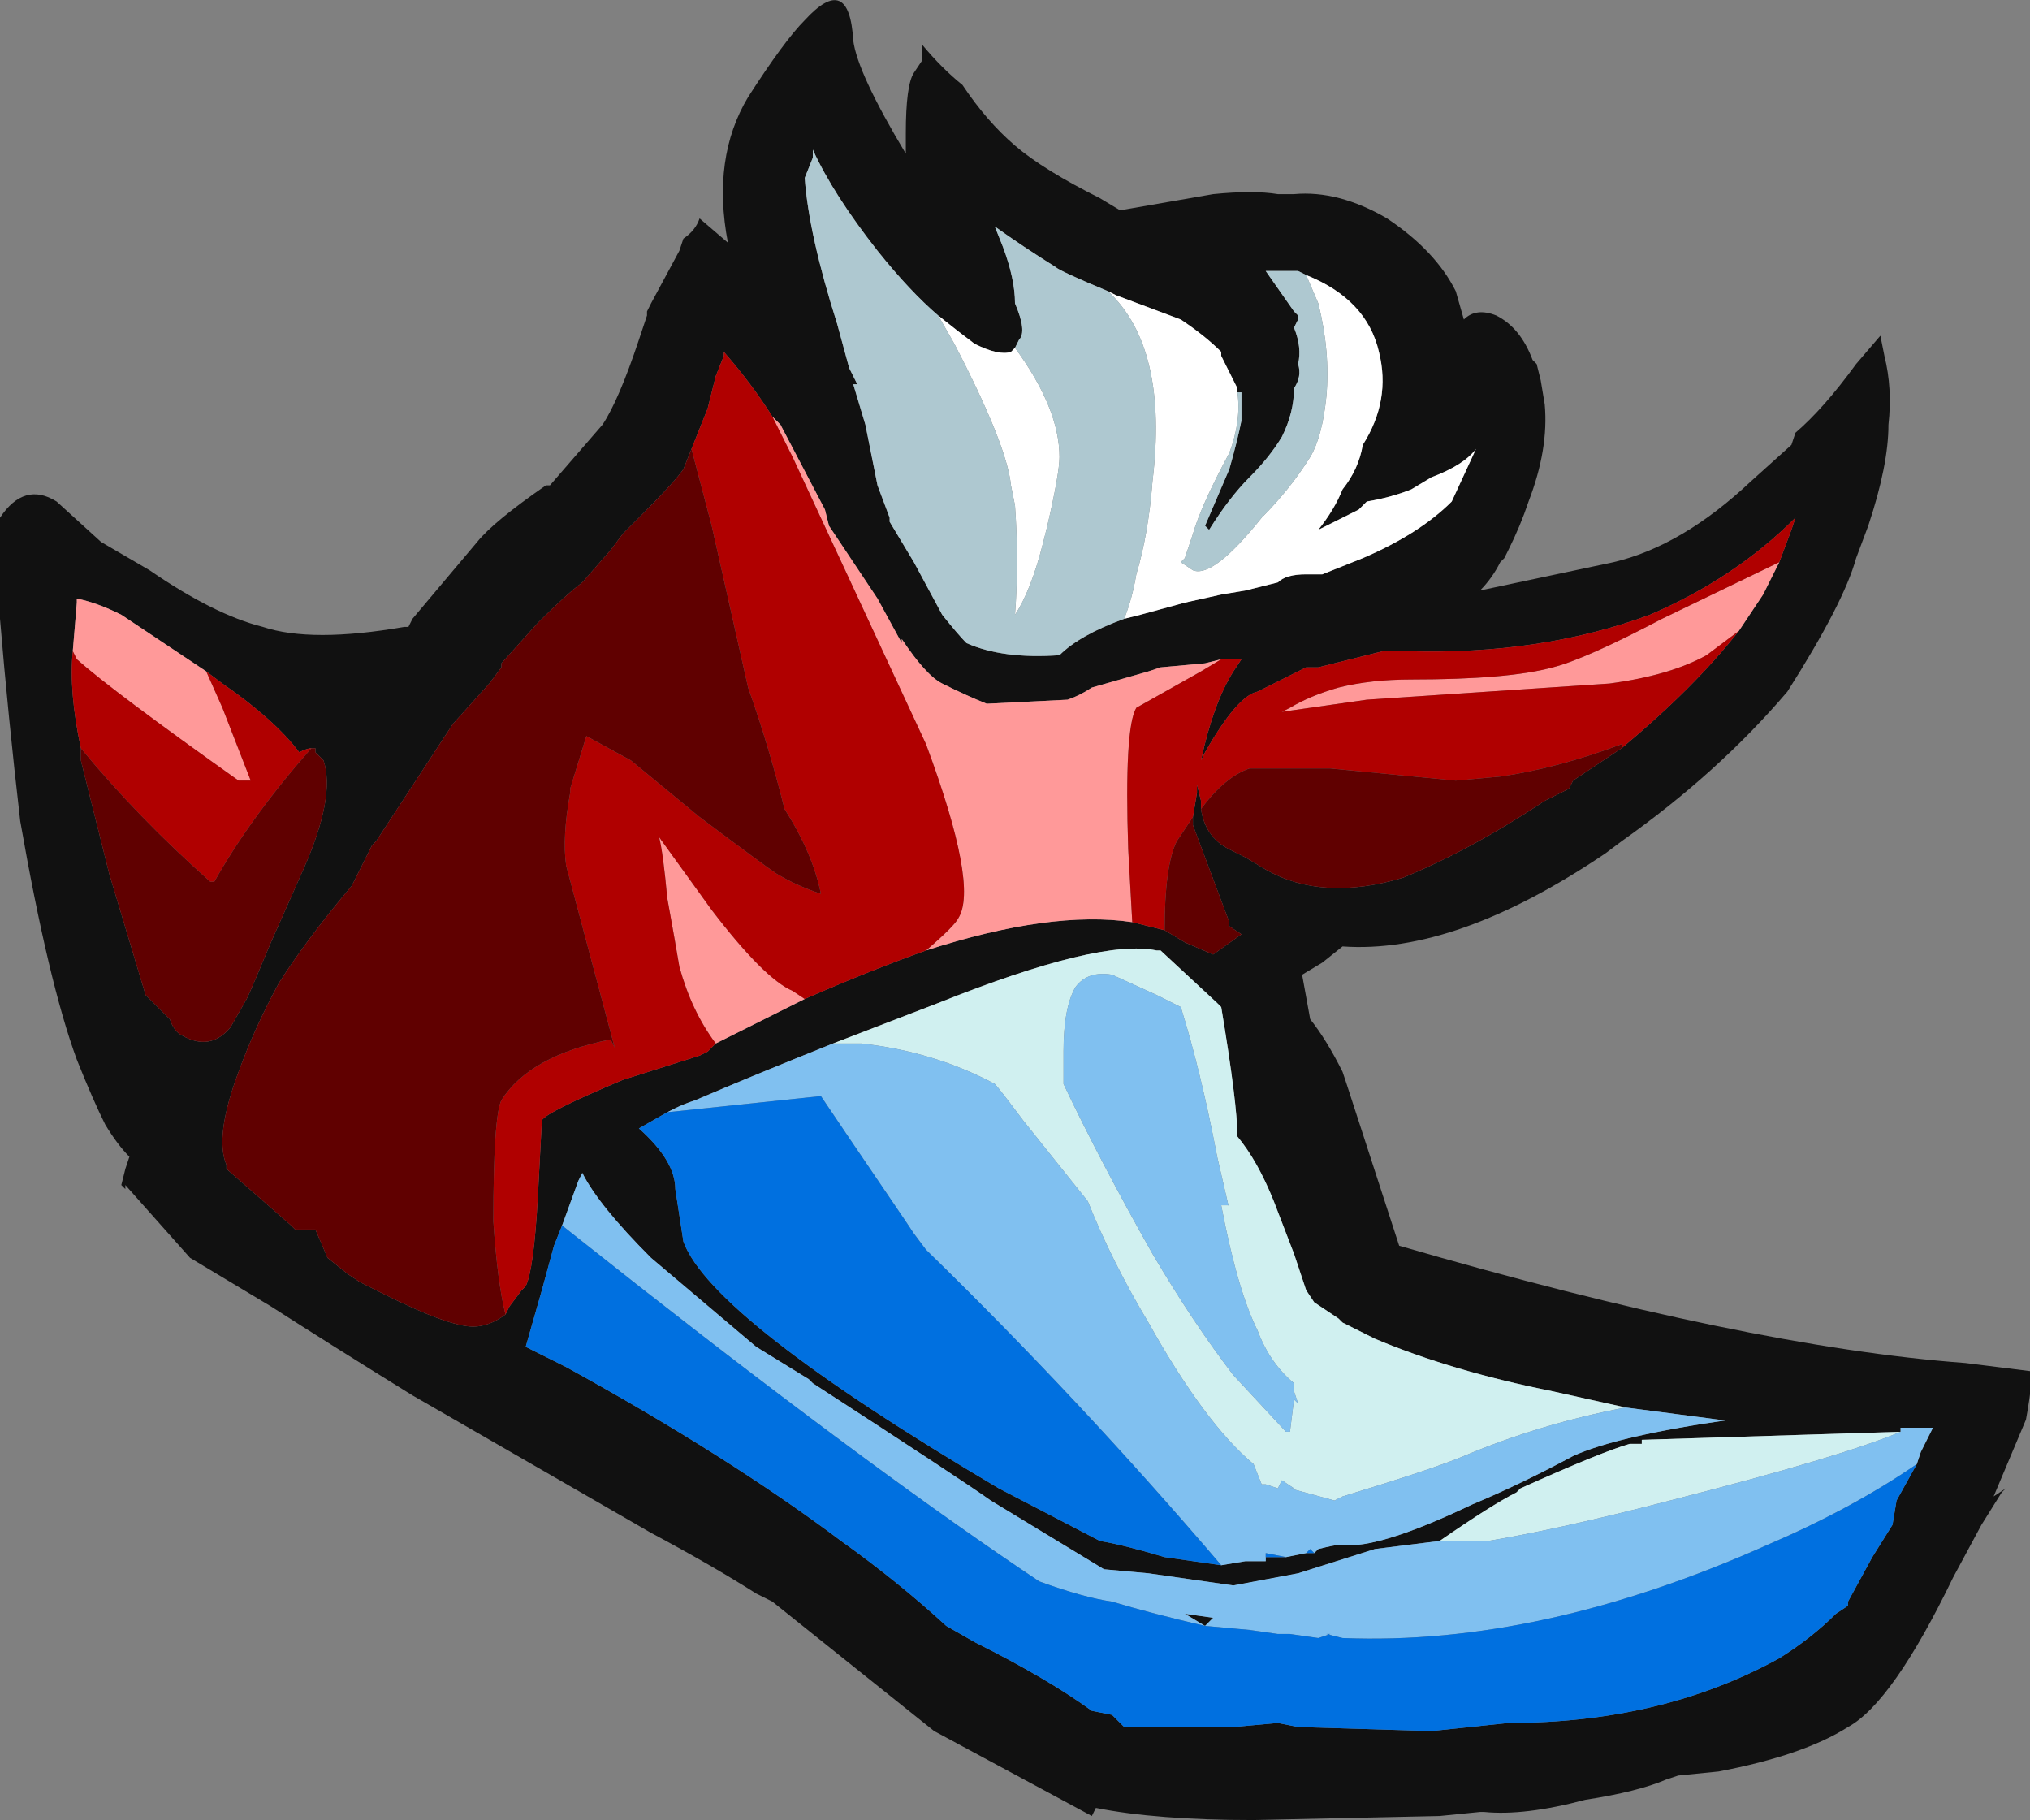 <?xml version="1.0" encoding="UTF-8" standalone="no"?>
<svg xmlns:ffdec="https://www.free-decompiler.com/flash" xmlns:xlink="http://www.w3.org/1999/xlink" ffdec:objectType="frame" height="157.5px" width="175.7px" xmlns="http://www.w3.org/2000/svg">
  <rect width="100%" height="100%" fill="#808080" stroke="none"/>
  <g transform="matrix(1.0, 0.0, 0.0, 1.0, 67.2, 119.7)">
    <use ffdec:characterId="1114" height="22.5" transform="matrix(7.0, 0.0, 0.0, 7.0, -67.2, -119.7)" width="25.1" xlink:href="#shape0"/>
  </g>
  <defs>
    <g id="shape0" transform="matrix(1.0, 0.0, 0.0, 1.0, 9.6, 17.1)">
      <path d="M1.7 -16.2 L1.8 -16.35 1.8 -16.55 Q2.05 -16.25 2.3 -16.05 2.6 -15.6 2.95 -15.3 3.3 -15.0 4.0 -14.65 L4.25 -14.5 5.4 -14.7 Q5.9 -14.75 6.2 -14.7 L6.4 -14.7 Q6.95 -14.75 7.55 -14.4 8.15 -14.0 8.4 -13.5 L8.5 -13.15 Q8.65 -13.3 8.9 -13.2 9.2 -13.05 9.35 -12.65 L9.4 -12.6 9.45 -12.4 9.5 -12.1 Q9.55 -11.55 9.3 -10.9 9.2 -10.6 9.05 -10.3 L9.0 -10.2 8.95 -10.15 Q8.85 -9.95 8.7 -9.8 L10.35 -10.15 Q11.2 -10.35 12.05 -11.15 L12.55 -11.6 12.6 -11.75 Q12.95 -12.05 13.35 -12.6 L13.65 -12.95 13.7 -12.7 Q13.8 -12.3 13.75 -11.85 13.75 -11.35 13.5 -10.6 L13.35 -10.2 Q13.2 -9.65 12.5 -8.55 11.65 -7.55 10.45 -6.7 L10.25 -6.55 Q8.4 -5.3 7.0 -5.4 L6.75 -5.2 6.5 -5.05 6.6 -4.5 Q6.8 -4.25 7.0 -3.85 L7.05 -3.7 7.7 -1.7 Q12.0 -0.45 14.7 -0.25 L15.5 -0.15 Q15.55 -0.1 15.45 0.45 L15.05 1.4 15.2 1.3 15.15 1.35 14.9 1.75 14.55 2.4 Q13.8 3.95 13.25 4.25 12.7 4.6 11.65 4.8 L11.15 4.85 11.0 4.9 Q10.65 5.05 10.0 5.15 9.25 5.35 8.75 5.3 L8.7 5.3 8.2 5.35 5.9 5.4 Q4.7 5.4 3.95 5.25 L3.9 5.35 1.95 4.3 -0.05 2.7 -0.25 2.6 Q-0.8 2.25 -1.55 1.85 L-4.5 0.15 Q-5.55 -0.5 -6.25 -0.95 L-7.25 -1.55 -8.05 -2.45 -8.05 -2.4 -8.1 -2.45 -8.05 -2.65 -8.0 -2.8 Q-8.15 -2.95 -8.3 -3.2 -8.45 -3.5 -8.65 -4.0 -9.0 -4.95 -9.35 -6.95 -9.5 -8.25 -9.6 -9.45 L-9.6 -10.1 Q-9.65 -10.6 -9.6 -10.7 -9.3 -11.15 -8.9 -10.9 L-8.35 -10.4 -7.75 -10.05 Q-6.95 -9.5 -6.35 -9.35 -5.75 -9.15 -4.6 -9.35 L-4.55 -9.35 -4.5 -9.45 -3.7 -10.4 Q-3.5 -10.65 -2.85 -11.1 L-2.8 -11.1 -2.15 -11.85 Q-1.95 -12.15 -1.7 -12.9 L-1.6 -13.2 -1.6 -13.25 -1.55 -13.35 -1.2 -14.0 -1.15 -14.15 Q-1.0 -14.25 -0.95 -14.4 L-0.6 -14.1 Q-0.8 -15.15 -0.35 -15.9 0.1 -16.6 0.35 -16.85 0.9 -17.45 0.95 -16.6 1.0 -16.2 1.6 -15.2 L1.6 -15.45 Q1.6 -16.05 1.7 -16.2 M2.0 -13.2 Q1.65 -13.5 1.25 -14.0 0.7 -14.7 0.45 -15.25 L0.45 -15.15 0.35 -14.9 Q0.4 -14.2 0.75 -13.1 L0.9 -12.55 1.0 -12.35 0.95 -12.35 1.1 -11.85 1.25 -11.1 1.4 -10.7 1.4 -10.65 1.7 -10.15 2.05 -9.5 Q2.25 -9.25 2.35 -9.15 2.8 -8.95 3.5 -9.0 3.75 -9.25 4.3 -9.45 L4.5 -9.5 5.05 -9.65 5.5 -9.75 5.8 -9.8 6.2 -9.9 Q6.3 -10.0 6.55 -10.0 L6.75 -10.0 7.25 -10.2 Q7.95 -10.5 8.35 -10.9 L8.65 -11.55 Q8.5 -11.35 8.1 -11.2 L7.85 -11.05 Q7.6 -10.95 7.3 -10.9 L7.2 -10.8 6.7 -10.55 Q6.9 -10.8 7.0 -11.05 7.2 -11.3 7.25 -11.6 7.6 -12.15 7.45 -12.75 7.3 -13.4 6.55 -13.7 L6.45 -13.75 6.05 -13.75 6.4 -13.25 6.45 -13.2 6.45 -13.15 6.4 -13.05 Q6.5 -12.8 6.45 -12.6 6.5 -12.45 6.4 -12.3 6.4 -12.0 6.25 -11.7 6.1 -11.45 5.85 -11.2 5.6 -10.95 5.35 -10.55 L5.3 -10.6 5.6 -11.3 Q5.7 -11.65 5.75 -11.9 L5.75 -12.25 5.7 -12.25 5.7 -12.3 5.5 -12.7 5.5 -12.75 Q5.3 -12.95 5.0 -13.15 L4.2 -13.45 4.1 -13.5 Q3.5 -13.75 3.45 -13.8 3.05 -14.05 2.7 -14.3 L2.8 -14.05 Q2.95 -13.65 2.95 -13.35 3.1 -13.0 3.0 -12.9 L2.95 -12.8 2.9 -12.75 Q2.75 -12.7 2.45 -12.85 2.25 -13.0 2.0 -13.2 M12.4 -10.15 L12.55 -10.55 12.6 -10.7 Q11.85 -9.95 10.8 -9.5 9.45 -9.0 7.8 -9.05 L7.5 -9.05 6.7 -8.85 6.55 -8.85 5.95 -8.55 Q5.7 -8.5 5.3 -7.8 L5.25 -7.7 Q5.4 -8.4 5.65 -8.8 L5.75 -8.95 5.5 -8.95 5.3 -8.9 4.75 -8.85 4.6 -8.8 3.9 -8.6 Q3.75 -8.5 3.6 -8.45 L2.6 -8.4 Q2.35 -8.5 2.05 -8.65 1.85 -8.75 1.55 -9.2 L1.55 -9.15 1.25 -9.7 0.65 -10.6 0.6 -10.8 0.05 -11.85 -0.05 -11.95 Q-0.3 -12.35 -0.65 -12.75 L-0.65 -12.7 -0.75 -12.45 -0.85 -12.05 -1.05 -11.55 -1.15 -11.3 Q-1.25 -11.15 -1.7 -10.7 L-1.9 -10.5 -2.05 -10.3 -2.4 -9.9 Q-2.6 -9.75 -2.95 -9.4 L-3.4 -8.9 -3.4 -8.85 -3.55 -8.65 -4.0 -8.15 -4.95 -6.7 -5.0 -6.65 -5.25 -6.15 Q-5.8 -5.5 -6.15 -4.95 -6.45 -4.4 -6.65 -3.85 -6.95 -3.05 -6.8 -2.7 L-6.8 -2.65 -6.0 -1.95 -5.95 -1.9 -5.7 -1.9 -5.55 -1.55 -5.3 -1.35 -5.15 -1.25 -4.85 -1.1 Q-4.05 -0.7 -3.75 -0.7 -3.55 -0.7 -3.35 -0.85 L-3.3 -0.95 -3.15 -1.15 -3.1 -1.2 Q-3.0 -1.4 -2.95 -2.3 L-2.9 -3.25 Q-2.85 -3.35 -1.9 -3.75 L-0.95 -4.05 -0.85 -4.1 -0.75 -4.2 0.35 -4.75 Q1.15 -5.1 1.85 -5.35 3.4 -5.85 4.4 -5.7 L4.8 -5.6 5.05 -5.45 5.4 -5.3 5.75 -5.55 5.6 -5.65 5.6 -5.7 5.15 -6.9 5.15 -7.0 5.2 -7.3 5.2 -7.4 5.25 -7.2 5.25 -7.1 Q5.3 -6.75 5.6 -6.6 5.7 -6.55 5.8 -6.5 L6.05 -6.35 Q6.75 -5.95 7.75 -6.25 8.6 -6.6 9.5 -7.2 L9.8 -7.35 9.85 -7.45 10.45 -7.85 Q11.35 -8.6 11.9 -9.3 L12.2 -9.75 12.4 -10.15 M10.5 0.3 L9.6 0.1 Q8.35 -0.15 7.4 -0.55 7.2 -0.65 7.0 -0.75 L6.95 -0.8 6.65 -1.0 6.55 -1.15 6.4 -1.6 6.15 -2.25 Q5.95 -2.75 5.7 -3.05 5.7 -3.45 5.5 -4.65 L5.45 -4.7 4.75 -5.35 4.7 -5.35 Q4.0 -5.5 2.0 -4.7 L0.7 -4.2 Q-0.3 -3.8 -1.0 -3.5 -1.15 -3.45 -1.25 -3.4 L-1.35 -3.35 -1.7 -3.15 Q-1.25 -2.75 -1.25 -2.4 L-1.15 -1.75 Q-0.8 -0.8 2.75 1.3 L4.0 1.95 Q4.3 2.0 4.8 2.15 L5.5 2.25 5.8 2.2 6.05 2.2 6.05 2.15 6.3 2.15 6.55 2.1 6.65 2.1 6.7 2.05 Q6.9 2.0 6.95 2.0 L7.0 2.0 Q7.45 2.05 8.6 1.5 9.2 1.25 9.85 0.9 10.4 0.65 11.8 0.45 L11.65 0.45 10.5 0.3 M8.2 1.95 L7.4 2.05 6.45 2.35 5.65 2.5 4.6 2.35 4.05 2.3 2.65 1.45 Q2.3 1.2 0.45 0.0 L0.4 -0.05 -0.25 -0.45 -1.55 -1.55 Q-2.2 -2.2 -2.4 -2.6 L-2.45 -2.5 -2.65 -1.95 -2.75 -1.7 -2.9 -1.15 -3.1 -0.45 -2.6 -0.2 Q-0.6 0.9 0.8 1.95 1.5 2.45 2.1 3.0 L2.45 3.2 Q3.35 3.65 3.9 4.05 L4.15 4.1 4.3 4.25 5.05 4.25 5.65 4.25 6.2 4.2 6.45 4.25 8.1 4.3 9.05 4.2 Q10.95 4.2 12.4 3.4 12.8 3.15 13.1 2.85 L13.25 2.75 13.25 2.7 13.55 2.15 13.8 1.75 13.85 1.45 14.1 1.0 14.15 0.85 14.3 0.55 13.9 0.55 13.9 0.6 10.7 0.7 10.7 0.75 10.55 0.75 Q10.2 0.85 9.2 1.3 L9.15 1.35 Q8.85 1.5 8.2 1.95 M5.3 3.0 L5.05 2.85 5.4 2.9 5.3 3.0 M-8.6 -7.85 L-8.6 -7.7 -8.25 -6.3 -7.8 -4.8 -7.5 -4.5 Q-7.45 -4.35 -7.35 -4.3 -7.0 -4.1 -6.75 -4.4 L-6.55 -4.75 Q-6.5 -4.85 -6.25 -5.45 L-5.85 -6.35 Q-5.45 -7.25 -5.6 -7.7 L-5.7 -7.8 -5.7 -7.85 -5.75 -7.85 Q-5.8 -7.85 -5.9 -7.8 -6.2 -8.2 -6.85 -8.65 L-7.05 -8.8 -8.1 -9.5 Q-8.4 -9.65 -8.65 -9.7 L-8.65 -9.65 -8.7 -9.05 Q-8.75 -8.55 -8.6 -7.85" fill="#111111" fill-rule="evenodd" stroke="none"/>
      <path d="M2.0 -13.2 Q2.25 -13.0 2.45 -12.85 2.75 -12.7 2.9 -12.75 L2.95 -12.8 Q3.5 -12.05 3.5 -11.45 3.5 -11.25 3.35 -10.6 L3.3 -10.4 Q3.15 -9.8 2.95 -9.5 3.0 -10.15 2.95 -10.85 L2.9 -11.1 Q2.85 -11.6 2.2 -12.85 L2.0 -13.2 M4.1 -13.5 L4.2 -13.45 5.0 -13.15 Q5.3 -12.95 5.5 -12.75 L5.5 -12.7 5.7 -12.3 5.7 -12.25 Q5.75 -11.9 5.6 -11.5 5.25 -10.85 5.15 -10.5 L5.05 -10.2 5.0 -10.15 5.15 -10.05 Q5.4 -9.95 6.0 -10.7 6.35 -11.05 6.6 -11.45 6.75 -11.7 6.8 -12.2 6.85 -12.75 6.7 -13.35 L6.55 -13.7 Q7.3 -13.4 7.45 -12.75 7.6 -12.15 7.25 -11.6 7.2 -11.3 7.0 -11.05 6.9 -10.8 6.7 -10.55 L7.2 -10.8 7.3 -10.9 Q7.6 -10.95 7.85 -11.05 L8.1 -11.2 Q8.5 -11.35 8.65 -11.55 L8.35 -10.9 Q7.95 -10.5 7.25 -10.2 L6.75 -10.0 6.55 -10.0 Q6.3 -10.0 6.2 -9.9 L5.8 -9.8 5.5 -9.75 5.05 -9.65 4.5 -9.5 4.3 -9.45 Q4.4 -9.7 4.45 -10.0 4.6 -10.5 4.65 -11.15 4.85 -12.8 4.1 -13.5" fill="#ffffff" fill-rule="evenodd" stroke="none"/>
      <path d="M4.3 -9.45 Q3.75 -9.25 3.5 -9.0 2.8 -8.95 2.35 -9.15 2.25 -9.25 2.05 -9.5 L1.7 -10.15 1.4 -10.65 1.4 -10.7 1.25 -11.1 1.1 -11.85 0.95 -12.35 1.0 -12.35 0.9 -12.55 0.75 -13.1 Q0.4 -14.2 0.35 -14.9 L0.45 -15.15 0.45 -15.25 Q0.7 -14.7 1.25 -14.0 1.65 -13.5 2.0 -13.2 L2.2 -12.85 Q2.85 -11.6 2.9 -11.1 L2.95 -10.85 Q3.0 -10.15 2.95 -9.5 3.15 -9.8 3.3 -10.4 L3.35 -10.6 Q3.5 -11.25 3.5 -11.45 3.5 -12.05 2.95 -12.8 L3.0 -12.9 Q3.1 -13.0 2.95 -13.35 2.95 -13.65 2.8 -14.05 L2.7 -14.3 Q3.05 -14.05 3.45 -13.8 3.5 -13.75 4.1 -13.5 4.85 -12.8 4.65 -11.15 4.6 -10.5 4.45 -10.0 4.4 -9.7 4.3 -9.45 M5.7 -12.25 L5.75 -12.25 5.75 -11.9 Q5.7 -11.65 5.6 -11.3 L5.3 -10.6 5.35 -10.55 Q5.6 -10.95 5.85 -11.2 6.1 -11.45 6.25 -11.7 6.4 -12.0 6.4 -12.3 6.5 -12.45 6.45 -12.6 6.5 -12.8 6.4 -13.05 L6.45 -13.15 6.45 -13.2 6.4 -13.25 6.05 -13.75 6.45 -13.75 6.55 -13.7 6.7 -13.35 Q6.85 -12.75 6.8 -12.2 6.75 -11.7 6.6 -11.45 6.35 -11.05 6.0 -10.7 5.4 -9.95 5.15 -10.05 L5.0 -10.15 5.05 -10.2 5.15 -10.5 Q5.25 -10.85 5.6 -11.5 5.75 -11.9 5.7 -12.25" fill="#aec8d0" fill-rule="evenodd" stroke="none"/>
      <path d="M0.7 -4.2 L2.0 -4.7 Q4.0 -5.5 4.7 -5.35 L4.75 -5.35 5.45 -4.7 5.5 -4.65 Q5.7 -3.45 5.7 -3.05 5.95 -2.75 6.15 -2.25 L6.4 -1.6 6.55 -1.15 6.65 -1.0 6.95 -0.8 7.0 -0.75 Q7.2 -0.65 7.4 -0.55 8.35 -0.15 9.6 0.1 L10.5 0.3 Q9.45 0.5 8.5 0.9 8.15 1.05 7.0 1.4 L6.9 1.45 6.35 1.3 6.4 1.3 6.25 1.2 6.2 1.3 6.05 1.25 6.0 1.25 5.9 1.0 Q5.3 0.5 4.6 -0.75 4.15 -1.5 3.85 -2.25 L3.05 -3.25 Q2.75 -3.65 2.7 -3.7 1.95 -4.1 1.05 -4.2 L0.7 -4.2 M3.55 -4.1 L3.55 -3.7 Q4.0 -2.75 4.65 -1.6 5.15 -0.75 5.65 -0.1 L6.3 0.6 6.35 0.6 6.4 0.2 6.45 0.25 6.4 0.1 6.4 0.0 Q6.1 -0.25 5.95 -0.65 5.7 -1.15 5.5 -2.2 L5.6 -2.2 5.6 -2.15 5.45 -2.8 Q5.25 -3.85 5.0 -4.65 L4.7 -4.8 4.15 -5.05 Q3.85 -5.1 3.7 -4.9 3.55 -4.65 3.55 -4.1 M8.2 1.95 Q8.85 1.5 9.15 1.35 L9.2 1.3 Q10.2 0.85 10.55 0.75 L10.7 0.75 10.7 0.7 13.9 0.6 Q13.2 0.9 11.05 1.45 9.7 1.8 8.8 1.95 L8.2 1.95" fill="#d0f0f0" fill-rule="evenodd" stroke="none"/>
      <path d="M10.5 0.3 L11.65 0.45 11.8 0.45 Q10.4 0.65 9.85 0.9 9.2 1.25 8.6 1.5 7.45 2.05 7.0 2.0 L6.95 2.0 Q6.9 2.0 6.7 2.05 L6.65 2.1 6.6 2.05 6.55 2.1 6.3 2.15 6.05 2.1 6.05 2.15 6.05 2.2 5.8 2.2 5.5 2.25 Q3.75 0.2 1.85 -1.65 L1.7 -1.85 1.6 -2.0 Q0.75 -3.25 0.55 -3.55 L-1.35 -3.35 -1.25 -3.4 Q-1.15 -3.45 -1.0 -3.5 -0.3 -3.8 0.7 -4.2 L1.05 -4.2 Q1.95 -4.1 2.7 -3.7 2.75 -3.65 3.05 -3.25 L3.85 -2.25 Q4.15 -1.5 4.6 -0.75 5.3 0.5 5.9 1.0 L6.0 1.25 6.05 1.25 6.2 1.3 6.25 1.2 6.4 1.3 6.35 1.3 6.9 1.45 7.0 1.4 Q8.15 1.05 8.5 0.9 9.45 0.5 10.5 0.3 M3.55 -4.1 Q3.55 -4.65 3.7 -4.9 3.85 -5.1 4.15 -5.05 L4.7 -4.8 5.0 -4.65 Q5.25 -3.85 5.45 -2.8 L5.6 -2.15 5.6 -2.2 5.5 -2.2 Q5.7 -1.15 5.95 -0.65 6.1 -0.25 6.4 0.0 L6.4 0.1 6.45 0.25 6.4 0.2 6.35 0.6 6.3 0.6 5.65 -0.1 Q5.15 -0.75 4.65 -1.6 4.0 -2.75 3.55 -3.7 L3.55 -4.1 M-2.65 -1.95 L-2.45 -2.5 -2.4 -2.6 Q-2.2 -2.2 -1.55 -1.55 L-0.25 -0.45 0.4 -0.05 0.45 0.0 Q2.3 1.2 2.65 1.45 L4.05 2.3 4.6 2.35 5.65 2.5 6.45 2.35 7.4 2.05 8.2 1.95 8.8 1.95 Q9.7 1.8 11.05 1.45 13.2 0.9 13.9 0.6 L13.9 0.55 14.3 0.55 14.15 0.85 14.1 1.0 Q13.3 1.55 12.25 2.0 9.45 3.25 7.0 3.15 L6.8 3.1 6.85 3.1 6.7 3.15 6.35 3.1 6.2 3.1 5.85 3.05 5.3 3.0 Q4.65 2.85 4.15 2.7 3.8 2.65 3.25 2.45 1.3 1.15 -1.7 -1.2 L-2.65 -1.95 M5.65 4.25 L5.05 4.25 5.65 4.25 M5.3 3.0 L5.4 2.9 5.05 2.85 5.3 3.0" fill="#80c0f0" fill-rule="evenodd" stroke="none"/>
      <path d="M6.65 2.1 L6.55 2.1 6.6 2.05 6.65 2.1 M6.3 2.15 L6.05 2.15 6.05 2.1 6.3 2.15 M5.5 2.25 L4.8 2.15 Q4.3 2.0 4.0 1.95 L2.75 1.3 Q-0.8 -0.8 -1.15 -1.75 L-1.25 -2.4 Q-1.25 -2.75 -1.7 -3.15 L-1.35 -3.35 0.55 -3.55 Q0.75 -3.25 1.6 -2.0 L1.7 -1.85 1.85 -1.65 Q3.75 0.2 5.5 2.25 M14.1 1.0 L13.85 1.45 13.8 1.75 13.55 2.15 13.25 2.7 13.25 2.75 13.1 2.85 Q12.8 3.15 12.4 3.4 10.95 4.2 9.05 4.2 L8.1 4.3 6.45 4.25 6.2 4.2 5.65 4.25 5.05 4.25 4.3 4.25 4.15 4.1 3.9 4.05 Q3.35 3.65 2.45 3.2 L2.1 3.0 Q1.5 2.45 0.8 1.95 -0.6 0.9 -2.6 -0.2 L-3.1 -0.45 -2.9 -1.15 -2.75 -1.7 -2.65 -1.95 -1.7 -1.2 Q1.3 1.15 3.25 2.45 3.8 2.65 4.15 2.7 4.65 2.85 5.3 3.0 L5.85 3.05 6.2 3.1 6.35 3.1 6.7 3.15 6.85 3.1 6.8 3.1 7.0 3.15 Q9.45 3.25 12.25 2.0 13.3 1.55 14.1 1.0" fill="#0070e0" fill-rule="evenodd" stroke="none"/>
      <path d="M12.4 -10.15 L12.2 -9.75 11.9 -9.3 11.5 -9.0 Q11.05 -8.75 10.3 -8.65 L7.3 -8.45 6.25 -8.3 6.35 -8.35 Q6.6 -8.5 6.95 -8.6 7.35 -8.7 7.85 -8.7 9.05 -8.7 9.6 -8.85 10.0 -8.95 10.95 -9.45 L12.4 -10.15 M4.4 -5.7 Q3.4 -5.85 1.85 -5.35 2.2 -5.65 2.25 -5.75 2.5 -6.15 1.85 -7.9 L0.2 -11.45 -0.05 -11.95 0.05 -11.85 0.6 -10.8 0.65 -10.6 1.25 -9.7 1.55 -9.15 1.55 -9.2 Q1.85 -8.75 2.05 -8.65 2.35 -8.5 2.6 -8.4 L3.6 -8.45 Q3.75 -8.5 3.9 -8.6 L4.6 -8.8 4.75 -8.85 5.3 -8.9 5.5 -8.95 5.25 -8.8 4.45 -8.35 Q4.3 -8.1 4.35 -6.6 L4.4 -5.7 M0.35 -4.75 L-0.75 -4.2 Q-1.05 -4.6 -1.2 -5.15 -1.25 -5.45 -1.35 -6.0 -1.4 -6.55 -1.45 -6.75 L-0.8 -5.85 Q-0.15 -5.0 0.2 -4.85 L0.35 -4.75 M-8.7 -9.05 L-8.65 -9.65 -8.65 -9.7 Q-8.4 -9.65 -8.1 -9.5 L-7.05 -8.8 -6.85 -8.35 -6.5 -7.45 -6.65 -7.45 Q-8.2 -8.55 -8.65 -8.95 L-8.7 -9.05" fill="#ff9999" fill-rule="evenodd" stroke="none"/>
      <path d="M5.5 -8.95 L5.75 -8.95 5.65 -8.8 Q5.4 -8.4 5.25 -7.7 L5.3 -7.8 Q5.7 -8.5 5.95 -8.55 L6.55 -8.85 6.7 -8.85 7.5 -9.05 7.8 -9.05 Q9.45 -9.0 10.8 -9.5 11.85 -9.95 12.6 -10.7 L12.55 -10.55 12.4 -10.15 10.95 -9.45 Q10.0 -8.95 9.6 -8.85 9.05 -8.7 7.85 -8.7 7.35 -8.7 6.95 -8.6 6.6 -8.5 6.35 -8.35 L6.25 -8.3 7.3 -8.45 10.3 -8.65 Q11.05 -8.75 11.5 -9.0 L11.9 -9.3 Q11.35 -8.6 10.45 -7.85 L10.45 -7.9 Q9.65 -7.6 8.95 -7.5 L8.4 -7.45 6.85 -7.6 5.85 -7.6 Q5.55 -7.5 5.25 -7.1 L5.25 -7.2 5.2 -7.4 5.2 -7.3 5.15 -7.0 4.95 -6.7 Q4.8 -6.4 4.8 -5.6 L4.4 -5.7 4.35 -6.6 Q4.3 -8.1 4.45 -8.35 L5.25 -8.8 5.5 -8.95 M1.85 -5.35 Q1.15 -5.1 0.35 -4.75 L0.2 -4.85 Q-0.15 -5.0 -0.8 -5.85 L-1.45 -6.75 Q-1.4 -6.55 -1.35 -6.0 -1.25 -5.45 -1.2 -5.15 -1.05 -4.6 -0.75 -4.2 L-0.85 -4.1 -0.95 -4.05 -1.9 -3.75 Q-2.85 -3.35 -2.9 -3.25 L-2.95 -2.3 Q-3.0 -1.4 -3.1 -1.2 L-3.15 -1.15 -3.3 -0.95 -3.35 -0.85 Q-3.45 -1.25 -3.5 -2.0 -3.5 -3.3 -3.4 -3.5 -3.05 -4.05 -2.05 -4.25 L-2.0 -4.15 -2.6 -6.4 Q-2.65 -6.75 -2.55 -7.3 L-2.55 -7.35 -2.35 -8.0 -1.8 -7.7 -0.95 -7.0 Q-0.15 -6.4 0.0 -6.3 0.25 -6.15 0.55 -6.05 0.45 -6.55 0.1 -7.1 -0.1 -7.9 -0.35 -8.6 L-0.8 -10.6 -1.05 -11.55 -0.85 -12.05 -0.75 -12.45 -0.65 -12.7 -0.65 -12.75 Q-0.3 -12.35 -0.05 -11.95 L0.2 -11.45 1.85 -7.9 Q2.5 -6.15 2.25 -5.75 2.2 -5.65 1.85 -5.35 M-8.6 -7.85 Q-8.75 -8.55 -8.7 -9.05 L-8.65 -8.95 Q-8.2 -8.55 -6.65 -7.45 L-6.5 -7.45 -6.85 -8.35 -7.05 -8.8 -6.85 -8.65 Q-6.2 -8.2 -5.9 -7.8 -5.8 -7.85 -5.75 -7.85 -6.5 -7.0 -6.95 -6.2 L-7.0 -6.2 Q-7.9 -7.0 -8.6 -7.85" fill="#b00000" fill-rule="evenodd" stroke="none"/>
      <path d="M10.45 -7.85 L9.85 -7.45 9.8 -7.35 9.5 -7.2 Q8.6 -6.6 7.75 -6.25 6.75 -5.95 6.05 -6.35 L5.8 -6.5 Q5.7 -6.55 5.6 -6.6 5.3 -6.75 5.25 -7.1 5.55 -7.5 5.85 -7.6 L6.85 -7.6 8.4 -7.45 8.95 -7.5 Q9.65 -7.6 10.45 -7.9 L10.45 -7.85 M5.15 -7.0 L5.15 -6.9 5.6 -5.7 5.6 -5.65 5.75 -5.55 5.4 -5.3 5.05 -5.45 4.8 -5.6 Q4.8 -6.4 4.95 -6.7 L5.15 -7.0 M-3.35 -0.85 Q-3.55 -0.7 -3.75 -0.7 -4.05 -0.7 -4.85 -1.1 L-5.15 -1.25 -5.3 -1.35 -5.55 -1.55 -5.7 -1.9 -5.95 -1.9 -6.0 -1.95 -6.8 -2.65 -6.8 -2.7 Q-6.95 -3.05 -6.65 -3.85 -6.45 -4.4 -6.15 -4.95 -5.8 -5.5 -5.25 -6.15 L-5.0 -6.65 -4.95 -6.7 -4.0 -8.15 -3.55 -8.65 -3.4 -8.85 -3.4 -8.9 -2.95 -9.4 Q-2.6 -9.75 -2.4 -9.9 L-2.05 -10.3 -1.9 -10.5 -1.7 -10.7 Q-1.25 -11.15 -1.15 -11.3 L-1.05 -11.55 -0.8 -10.6 -0.35 -8.6 Q-0.1 -7.9 0.1 -7.1 0.45 -6.55 0.55 -6.05 0.25 -6.15 0.0 -6.3 -0.15 -6.4 -0.95 -7.0 L-1.8 -7.7 -2.35 -8.0 -2.55 -7.35 -2.55 -7.3 Q-2.65 -6.75 -2.6 -6.4 L-2.0 -4.15 -2.05 -4.25 Q-3.05 -4.05 -3.4 -3.5 -3.5 -3.3 -3.5 -2.0 -3.45 -1.25 -3.35 -0.85 M-5.75 -7.85 L-5.7 -7.85 -5.7 -7.8 -5.6 -7.7 Q-5.45 -7.25 -5.85 -6.35 L-6.25 -5.45 Q-6.5 -4.85 -6.55 -4.75 L-6.75 -4.4 Q-7.0 -4.1 -7.35 -4.3 -7.45 -4.35 -7.5 -4.5 L-7.8 -4.8 -8.25 -6.3 -8.6 -7.7 -8.6 -7.85 Q-7.9 -7.0 -7.0 -6.2 L-6.95 -6.2 Q-6.5 -7.0 -5.75 -7.85" fill="#600000" fill-rule="evenodd" stroke="none"/>
    </g>
  </defs>
</svg>
